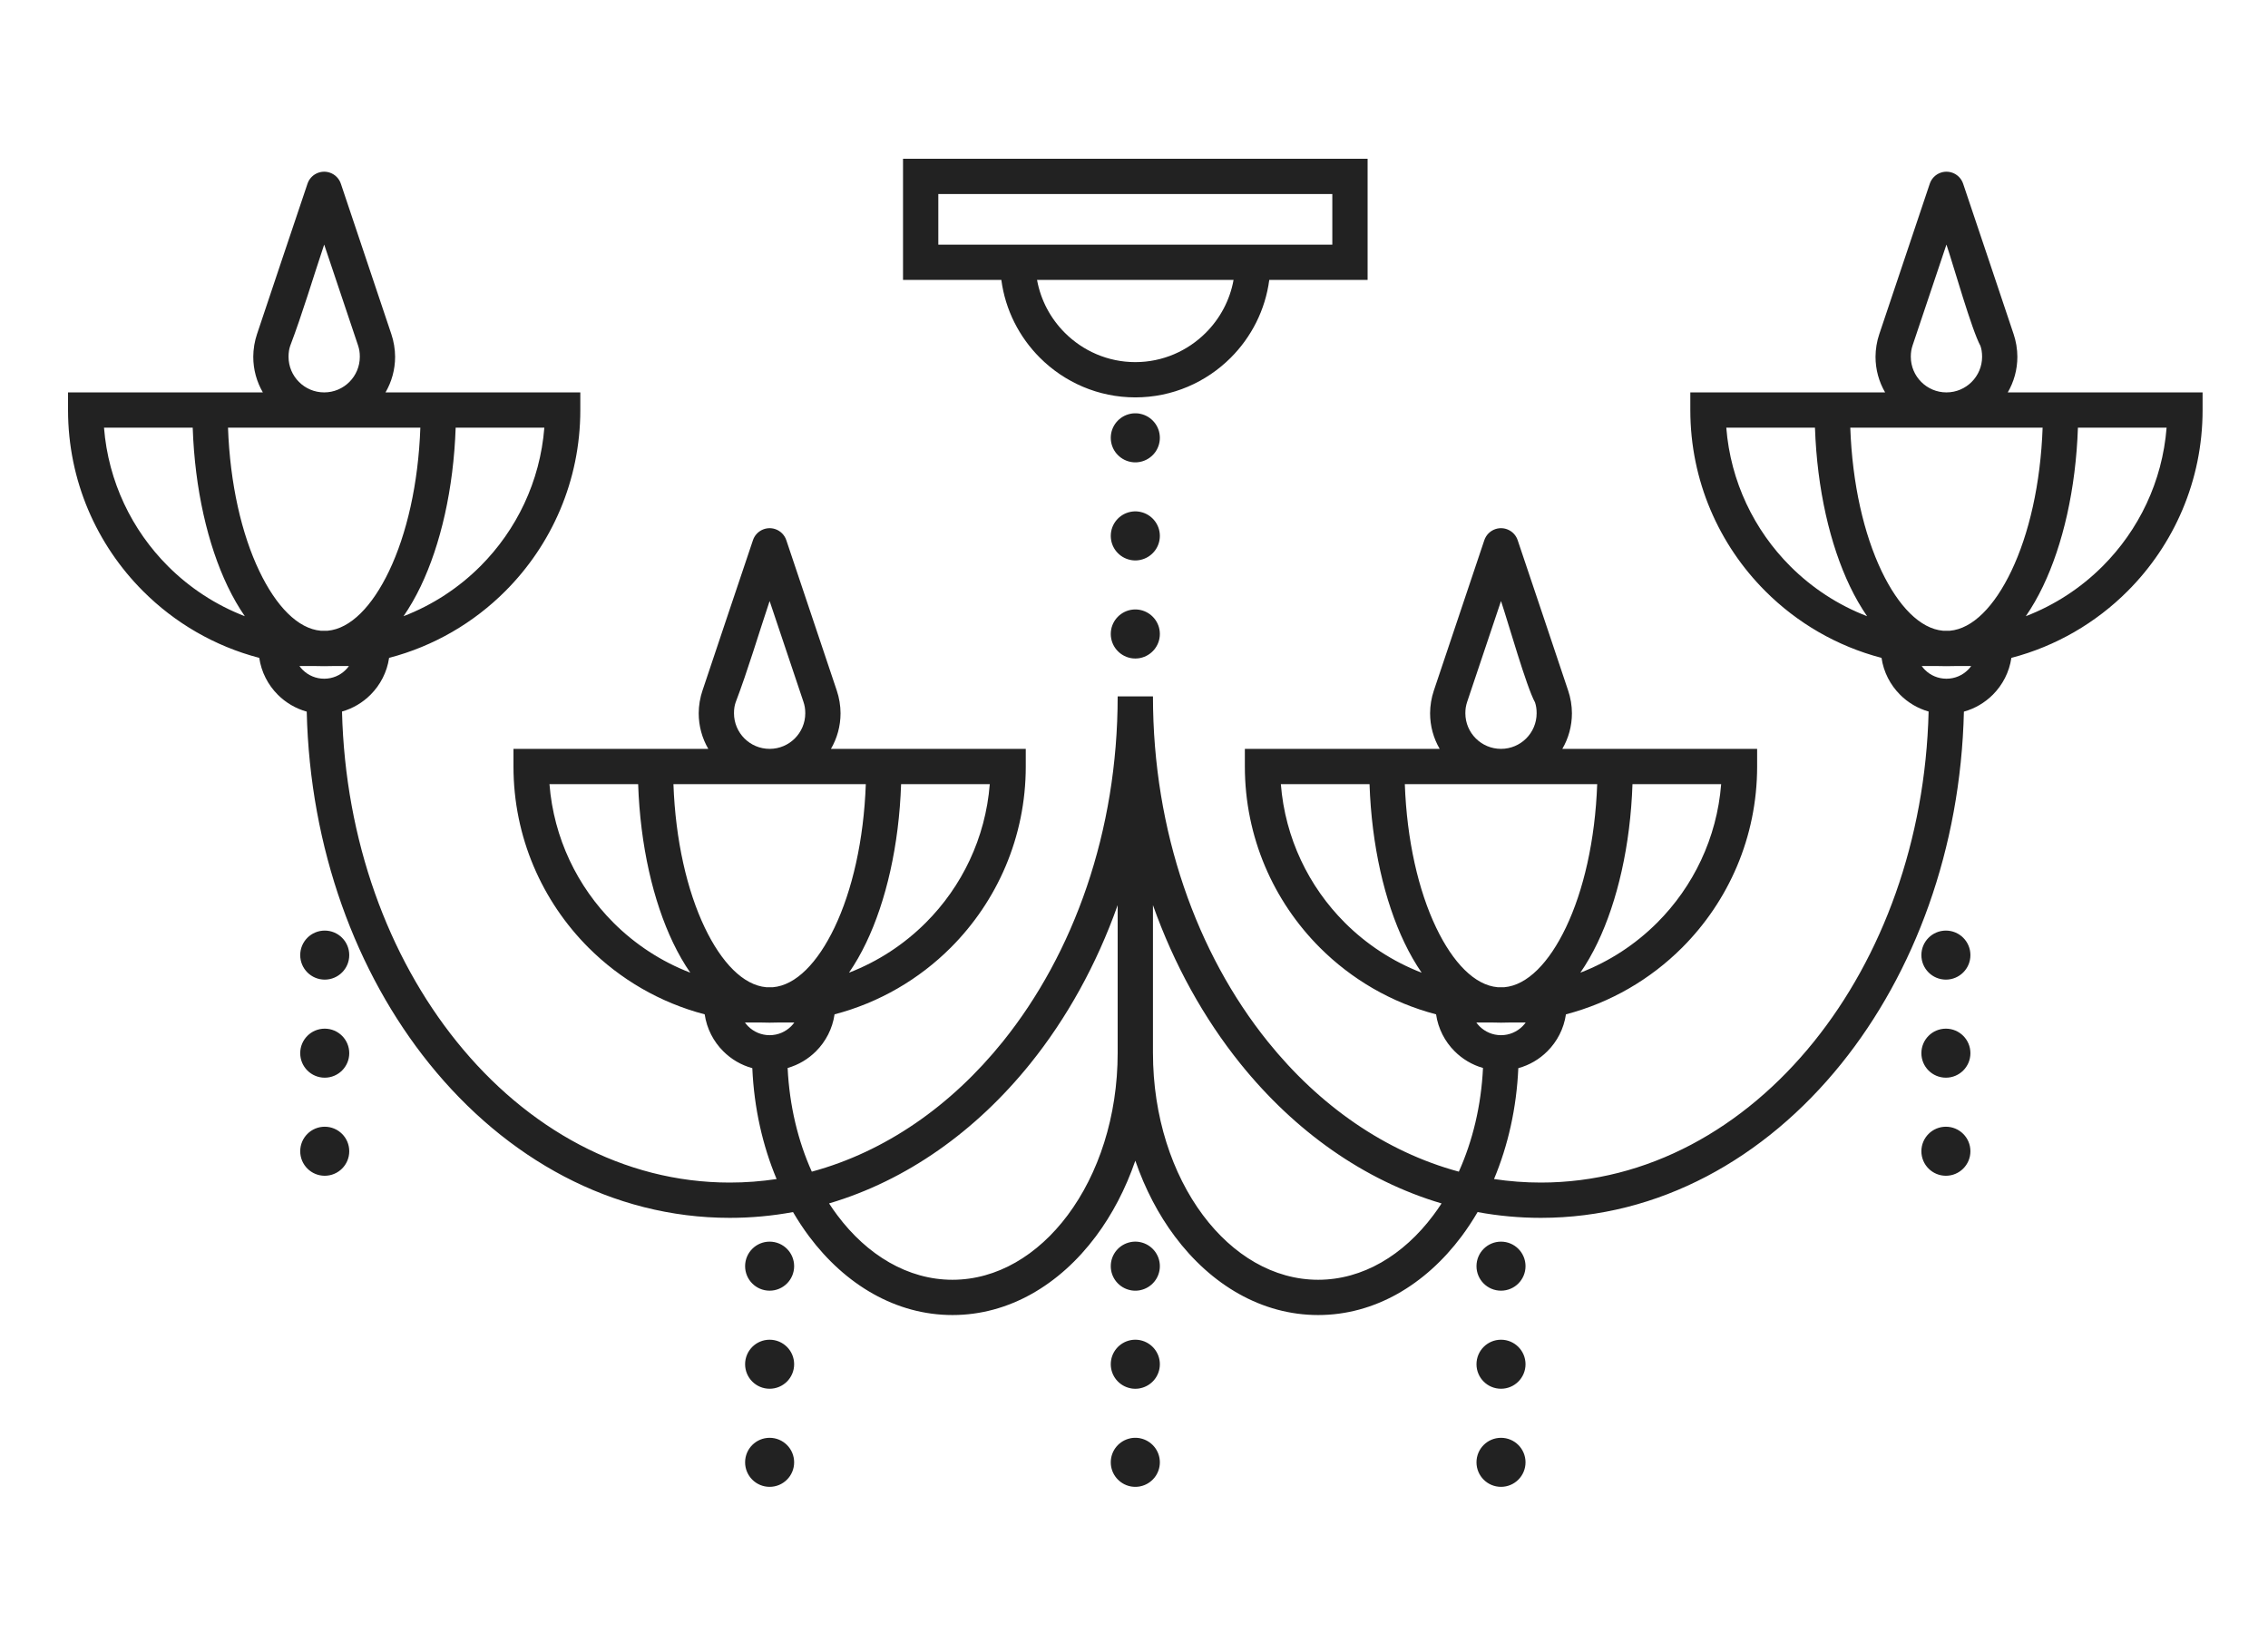 <svg width="100" height="72" viewBox="0 0 100 72" fill="none" xmlns="http://www.w3.org/2000/svg">
<path d="M25.587 18.078C25.587 21.197 24.323 24.02 22.279 26.064C20.884 27.46 19.125 28.492 17.156 29.006C17.065 29.635 16.769 30.199 16.339 30.63L16.336 30.633C15.991 30.978 15.56 31.236 15.08 31.372C15.219 37.059 17.124 42.185 20.136 45.925C23.226 49.765 27.484 52.14 32.176 52.14C32.875 52.14 33.564 52.087 34.242 51.985C33.628 50.52 33.248 48.86 33.171 47.096C32.679 46.962 32.239 46.701 31.889 46.35C31.458 45.92 31.163 45.355 31.071 44.723C29.103 44.209 27.344 43.177 25.948 41.782C23.905 39.738 22.64 36.914 22.64 33.796V33.018H28.124H31.23C30.961 32.556 30.807 32.019 30.807 31.447C30.807 31.284 30.822 31.115 30.85 30.942L30.856 30.913C30.883 30.753 30.922 30.599 30.972 30.453C31.709 28.241 32.457 26.029 33.199 23.818C33.335 23.412 33.774 23.193 34.18 23.328C34.422 23.409 34.598 23.598 34.672 23.824L36.897 30.453C36.949 30.609 36.99 30.772 37.018 30.942C37.046 31.115 37.061 31.284 37.061 31.447C37.061 32.019 36.907 32.556 36.638 33.018H39.744H45.228V33.796C45.228 36.914 43.963 39.738 41.92 41.782C40.524 43.177 38.765 44.209 36.797 44.723C36.706 45.354 36.41 45.92 35.98 46.35C35.636 46.694 35.208 46.951 34.728 47.088C34.808 48.756 35.187 50.312 35.794 51.659C39.038 50.781 41.943 48.75 44.216 45.926C47.345 42.038 49.28 36.657 49.28 30.703H50.836C50.836 36.657 52.771 42.038 55.9 45.926C58.173 48.75 61.078 50.782 64.322 51.659C64.929 50.312 65.308 48.756 65.388 47.088C64.908 46.951 64.48 46.694 64.136 46.35C63.706 45.92 63.41 45.354 63.319 44.723C61.351 44.209 59.592 43.177 58.196 41.782C56.153 39.738 54.888 36.914 54.888 33.796V33.018H60.372H63.478C63.209 32.556 63.055 32.019 63.055 31.447C63.055 31.284 63.07 31.115 63.098 30.942C63.126 30.772 63.167 30.609 63.219 30.453L65.444 23.824C65.518 23.598 65.694 23.409 65.936 23.328C66.342 23.193 66.781 23.412 66.917 23.818C67.659 26.029 68.407 28.241 69.144 30.453C69.194 30.599 69.233 30.753 69.26 30.913L69.266 30.942C69.294 31.115 69.309 31.284 69.309 31.447C69.309 32.019 69.155 32.556 68.886 33.018H71.992H77.475V33.796C77.475 36.914 76.211 39.738 74.168 41.782C72.772 43.177 71.013 44.209 69.045 44.723C68.953 45.355 68.658 45.92 68.227 46.35C67.877 46.701 67.437 46.962 66.945 47.096C66.868 48.86 66.488 50.52 65.874 51.985C66.552 52.087 67.241 52.14 67.94 52.14C72.632 52.14 76.89 49.765 79.98 45.925C82.992 42.185 84.897 37.059 85.036 31.372C84.556 31.236 84.125 30.978 83.78 30.633L83.777 30.63C83.347 30.199 83.051 29.635 82.96 29.006C80.991 28.492 79.232 27.46 77.837 26.064C75.793 24.02 74.529 21.197 74.529 18.078V17.301H80.012H83.118C82.849 16.839 82.695 16.302 82.695 15.73C82.695 15.567 82.71 15.398 82.738 15.225C82.766 15.055 82.807 14.891 82.86 14.735L85.085 8.106C85.158 7.881 85.334 7.692 85.576 7.611C85.982 7.475 86.422 7.694 86.558 8.1C87.3 10.312 88.048 12.523 88.785 14.735C88.834 14.882 88.874 15.036 88.901 15.196L88.906 15.225C88.934 15.398 88.949 15.567 88.949 15.73C88.949 16.302 88.795 16.839 88.526 17.301H91.633H97.116V18.078C97.116 21.197 95.852 24.02 93.808 26.064C92.413 27.46 90.653 28.492 88.685 29.006C88.593 29.635 88.298 30.199 87.868 30.63L87.865 30.633C87.516 30.981 87.079 31.241 86.592 31.376C86.451 37.424 84.413 42.893 81.189 46.897C77.808 51.098 73.124 53.696 67.94 53.696C66.992 53.696 66.06 53.609 65.15 53.441C64.931 53.816 64.695 54.173 64.444 54.51C62.84 56.654 60.605 57.981 58.12 57.981C55.635 57.981 53.4 56.654 51.797 54.51C51.078 53.549 50.487 52.421 50.058 51.175C49.629 52.421 49.038 53.549 48.319 54.51C46.716 56.654 44.481 57.981 41.996 57.981C39.511 57.981 37.276 56.654 35.672 54.51C35.421 54.173 35.185 53.816 34.966 53.441C34.056 53.609 33.124 53.696 32.176 53.696C26.992 53.696 22.308 51.098 18.927 46.897C15.703 42.893 13.665 37.424 13.524 31.376C13.037 31.241 12.6 30.981 12.251 30.633L12.248 30.63C11.818 30.199 11.523 29.635 11.431 29.006C9.462 28.492 7.703 27.46 6.308 26.064C4.264 24.02 3 21.197 3 18.078V17.301H8.483H11.59C11.321 16.839 11.167 16.302 11.167 15.73C11.167 15.567 11.182 15.398 11.21 15.225L11.215 15.196C11.242 15.036 11.282 14.882 11.331 14.735C12.068 12.523 12.816 10.312 13.558 8.1C13.694 7.694 14.134 7.475 14.54 7.611C14.782 7.692 14.958 7.881 15.031 8.106L17.256 14.735C17.309 14.891 17.35 15.055 17.377 15.225C17.406 15.398 17.421 15.567 17.421 15.73C17.421 16.302 17.267 16.839 16.998 17.301H20.104H25.587V18.078ZM49.28 46.42V39.908C48.35 42.53 47.036 44.896 45.425 46.898C43.028 49.875 39.976 52.047 36.555 53.06C36.672 53.239 36.792 53.413 36.918 53.58C38.232 55.338 40.029 56.426 41.996 56.426C43.963 56.426 45.76 55.338 47.074 53.58C48.437 51.757 49.28 49.226 49.28 46.42ZM50.836 39.908V46.42C50.836 49.226 51.679 51.757 53.042 53.58C54.356 55.338 56.153 56.426 58.12 56.426C60.087 56.426 61.884 55.338 63.198 53.58C63.324 53.413 63.444 53.239 63.561 53.06C60.14 52.048 57.088 49.875 54.691 46.898C53.08 44.896 51.766 42.53 50.836 39.908ZM50.275 20.363C50.768 20.263 51.14 19.827 51.14 19.304C51.14 18.781 50.768 18.345 50.275 18.245L50.25 18.24H50.249L50.223 18.235H50.222L50.196 18.231H50.195L50.169 18.228H50.168L50.142 18.226H50.141L50.114 18.224H50.113L50.086 18.223H50.086L50.058 18.223H50.058L50.03 18.223H50.03L50.003 18.224H50.002L49.975 18.226H49.974L49.948 18.228H49.947L49.921 18.231H49.92L49.894 18.235H49.893L49.867 18.24H49.866L49.841 18.245C49.347 18.345 48.976 18.781 48.976 19.304C48.976 19.827 49.348 20.263 49.841 20.363L49.866 20.368H49.867L49.893 20.372H49.894L49.92 20.376H49.921L49.947 20.379H49.948L49.974 20.382H49.975L50.002 20.384H50.003L50.03 20.384H50.03L50.058 20.385H50.058L50.086 20.384H50.086L50.113 20.384H50.114L50.141 20.382H50.142L50.168 20.379H50.169L50.195 20.376H50.196L50.222 20.372H50.223L50.249 20.368H50.25L50.275 20.363ZM50.275 29.012C50.768 28.911 51.14 28.475 51.14 27.952C51.14 27.429 50.768 26.994 50.275 26.893L50.25 26.888H50.249L50.223 26.884H50.222L50.196 26.88H50.195L50.169 26.877H50.168L50.142 26.874H50.141L50.114 26.873H50.113L50.086 26.872H50.086L50.058 26.871H50.058L50.03 26.872H50.03L50.003 26.873H50.002L49.975 26.874H49.974L49.948 26.877H49.947L49.921 26.88H49.92L49.894 26.884H49.893L49.867 26.888H49.866L49.841 26.893C49.347 26.994 48.976 27.43 48.976 27.952C48.976 28.475 49.348 28.911 49.841 29.012L49.866 29.017H49.867L49.893 29.021H49.894L49.92 29.025H49.921L49.947 29.028H49.948L49.974 29.03H49.975L50.002 29.032H50.003L50.03 29.033H50.03L50.058 29.034H50.058L50.086 29.033H50.086L50.113 29.032H50.114L50.141 29.03H50.142L50.168 29.028H50.169L50.195 29.025H50.196L50.222 29.021H50.223L50.249 29.017H50.25L50.275 29.012ZM50.275 24.687C50.768 24.587 51.14 24.151 51.14 23.628C51.14 23.105 50.768 22.669 50.275 22.569L50.25 22.564H50.249L50.223 22.56H50.222L50.196 22.556H50.195L50.169 22.553H50.168L50.142 22.55H50.141L50.114 22.548H50.113L50.086 22.548H50.086L50.058 22.547H50.058L50.03 22.548H50.03L50.003 22.548H50.002L49.975 22.55H49.974L49.948 22.553H49.947L49.921 22.556H49.92L49.894 22.56H49.893L49.867 22.564H49.866L49.841 22.569C49.347 22.669 48.976 23.105 48.976 23.628C48.976 24.151 49.348 24.587 49.841 24.687L49.866 24.692H49.867L49.893 24.697H49.894L49.92 24.7H49.921L49.947 24.704H49.948L49.974 24.706H49.975L50.002 24.708H50.003L50.03 24.709H50.03L50.058 24.709H50.058L50.086 24.709H50.086L50.113 24.708H50.114L50.141 24.706H50.142L50.168 24.704H50.169L50.195 24.7H50.196L50.222 24.697H50.223L50.249 24.692H50.25L50.275 24.687ZM50.275 56.885C50.768 56.785 51.14 56.349 51.14 55.826C51.14 55.303 50.768 54.867 50.275 54.767L50.25 54.762H50.249L50.223 54.757H50.222L50.196 54.754H50.195L50.169 54.75H50.168L50.142 54.748H50.141L50.114 54.746H50.113L50.086 54.745H50.086L50.058 54.745H50.058L50.03 54.745H50.03L50.003 54.746H50.002L49.975 54.748H49.974L49.948 54.75H49.947L49.921 54.754H49.92L49.894 54.757H49.893L49.867 54.762H49.866L49.841 54.767C49.347 54.867 48.976 55.303 48.976 55.826C48.976 56.349 49.348 56.785 49.841 56.885L49.866 56.89H49.867L49.893 56.895H49.894L49.92 56.898H49.921L49.947 56.902H49.948L49.974 56.904H49.975L50.002 56.906H50.003L50.03 56.907H50.03L50.058 56.907H50.058L50.086 56.907H50.086L50.113 56.906H50.114L50.141 56.904H50.142L50.168 56.902H50.169L50.195 56.898H50.196L50.222 56.895H50.223L50.249 56.89H50.25L50.275 56.885ZM50.275 65.534C50.768 65.434 51.14 64.997 51.14 64.475C51.14 63.952 50.768 63.516 50.275 63.416L50.25 63.41H50.249L50.223 63.406H50.222L50.196 63.402H50.195L50.169 63.399H50.168L50.142 63.397H50.141L50.114 63.395H50.113L50.086 63.394H50.086L50.058 63.394H50.058L50.03 63.394H50.03L50.003 63.395H50.002L49.975 63.397H49.974L49.948 63.399H49.947L49.921 63.402H49.92L49.894 63.406H49.893L49.867 63.41H49.866L49.841 63.416C49.347 63.516 48.976 63.952 48.976 64.475C48.976 64.998 49.348 65.433 49.841 65.534L49.866 65.539H49.867L49.893 65.543H49.894L49.92 65.547H49.921L49.947 65.55H49.948L49.974 65.552H49.975L50.002 65.554H50.003L50.03 65.555H50.03L50.058 65.556H50.058L50.086 65.555H50.086L50.113 65.554H50.114L50.141 65.552H50.142L50.168 65.55H50.169L50.195 65.547H50.196L50.222 65.543H50.223L50.249 65.539H50.25L50.275 65.534ZM50.275 61.209C50.768 61.109 51.14 60.673 51.14 60.15C51.14 59.627 50.768 59.192 50.275 59.091L50.25 59.086H50.249L50.223 59.082H50.222L50.196 59.078H50.195L50.169 59.075H50.168L50.142 59.072H50.141L50.114 59.071H50.113L50.086 59.07H50.086L50.058 59.069H50.058L50.03 59.07H50.03L50.003 59.071H50.002L49.975 59.072H49.974L49.948 59.075H49.947L49.921 59.078H49.92L49.894 59.082H49.893L49.867 59.086H49.866L49.841 59.091C49.347 59.192 48.976 59.628 48.976 60.15C48.976 60.673 49.348 61.109 49.841 61.209L49.866 61.214H49.867L49.893 61.219H49.894L49.92 61.223H49.921L49.947 61.226H49.948L49.974 61.228H49.975L50.002 61.23H50.003L50.03 61.231H50.03L50.058 61.231H50.058L50.086 61.231H50.086L50.113 61.23H50.114L50.141 61.228H50.142L50.168 61.226H50.169L50.195 61.223H50.196L50.222 61.219H50.223L50.249 61.214H50.25L50.275 61.209ZM66.182 54.745C65.585 54.745 65.101 55.229 65.101 55.826C65.101 56.423 65.585 56.907 66.182 56.907C66.779 56.907 67.263 56.423 67.263 55.826C67.263 55.229 66.779 54.745 66.182 54.745ZM66.182 63.394C65.585 63.394 65.101 63.877 65.101 64.475C65.101 65.072 65.585 65.556 66.182 65.556C66.779 65.556 67.263 65.072 67.263 64.475C67.263 63.877 66.779 63.394 66.182 63.394ZM66.182 59.069C65.585 59.069 65.101 59.553 65.101 60.15C65.101 60.747 65.585 61.231 66.182 61.231C66.779 61.231 67.263 60.747 67.263 60.15C67.263 59.553 66.779 59.069 66.182 59.069ZM85.798 41.03C85.201 41.03 84.717 41.514 84.717 42.111C84.717 42.708 85.201 43.192 85.798 43.192C86.395 43.192 86.879 42.708 86.879 42.111C86.879 41.514 86.395 41.03 85.798 41.03ZM85.798 49.678C85.201 49.678 84.717 50.162 84.717 50.759C84.717 51.356 85.201 51.84 85.798 51.84C86.395 51.84 86.879 51.356 86.879 50.759C86.879 50.162 86.395 49.678 85.798 49.678ZM85.798 45.354C85.201 45.354 84.717 45.838 84.717 46.435C84.717 47.032 85.201 47.516 85.798 47.516C86.395 47.516 86.879 47.032 86.879 46.435C86.879 45.838 86.395 45.354 85.798 45.354ZM64.69 30.945C64.663 31.025 64.642 31.107 64.629 31.189L64.628 31.192C64.617 31.266 64.61 31.351 64.61 31.447C64.61 31.88 64.786 32.274 65.071 32.558C65.355 32.842 65.748 33.018 66.182 33.018C66.616 33.018 67.009 32.842 67.293 32.558C67.577 32.274 67.753 31.88 67.753 31.447C67.753 31.351 67.747 31.265 67.735 31.191L67.731 31.167C67.72 31.101 67.703 31.035 67.682 30.97C67.298 30.272 66.502 27.454 66.182 26.5L64.69 30.945ZM66.032 43.527H66.331C67.342 43.438 68.299 42.45 69.042 40.898C69.822 39.266 70.334 37.052 70.423 34.574H66.182H61.941C62.03 37.052 62.541 39.266 63.322 40.898C64.065 42.45 65.022 43.438 66.032 43.527ZM67.128 45.251C67.18 45.199 67.227 45.143 67.27 45.083H66.568C66.44 45.087 66.311 45.09 66.182 45.09C66.053 45.09 65.924 45.087 65.796 45.083H65.094C65.136 45.143 65.184 45.199 65.236 45.251C65.478 45.492 65.812 45.642 66.182 45.642C66.551 45.642 66.886 45.492 67.128 45.251ZM61.925 41.566C61.048 39.735 60.477 37.283 60.385 34.574H56.475C56.663 36.953 57.705 39.092 59.296 40.682C60.25 41.636 61.401 42.393 62.683 42.887C62.41 42.491 62.156 42.049 61.925 41.566ZM71.979 34.574C71.887 37.283 71.315 39.735 70.439 41.566C70.208 42.049 69.954 42.491 69.68 42.886C70.963 42.393 72.114 41.636 73.068 40.682C74.658 39.092 75.701 36.953 75.889 34.574H71.979ZM84.33 15.227C84.303 15.308 84.282 15.39 84.269 15.472L84.269 15.475C84.257 15.549 84.251 15.634 84.251 15.73C84.251 16.163 84.427 16.556 84.711 16.84C84.995 17.125 85.388 17.301 85.822 17.301C86.256 17.301 86.649 17.125 86.933 16.84C87.218 16.556 87.394 16.163 87.394 15.73C87.394 15.634 87.387 15.548 87.375 15.474L87.372 15.45C87.36 15.384 87.344 15.318 87.322 15.252C86.938 14.554 86.142 11.737 85.822 10.783L84.33 15.227ZM85.673 27.81H85.972C86.982 27.721 87.939 26.733 88.682 25.18C89.463 23.549 89.974 21.334 90.063 18.856H85.822H81.582C81.67 21.334 82.182 23.548 82.962 25.18C83.705 26.732 84.662 27.721 85.673 27.81ZM86.771 29.534C86.823 29.482 86.87 29.426 86.913 29.366H86.208C86.08 29.37 85.951 29.372 85.822 29.372C85.693 29.372 85.564 29.37 85.436 29.366H84.732C84.774 29.426 84.822 29.482 84.874 29.534L84.876 29.536C85.116 29.776 85.451 29.925 85.822 29.925C86.194 29.925 86.528 29.776 86.768 29.536L86.771 29.534ZM81.565 25.849C80.689 24.017 80.118 21.566 80.025 18.856H76.115C76.303 21.236 77.346 23.374 78.936 24.965C79.89 25.919 81.041 26.676 82.324 27.169C82.05 26.773 81.796 26.332 81.565 25.849ZM91.619 18.856C91.527 21.566 90.956 24.018 90.08 25.849C89.848 26.332 89.595 26.774 89.321 27.169C90.603 26.675 91.754 25.919 92.708 24.965C94.299 23.374 95.342 21.236 95.529 18.856H91.619ZM33.934 54.745C34.531 54.745 35.015 55.229 35.015 55.826C35.015 56.423 34.531 56.907 33.934 56.907C33.337 56.907 32.853 56.423 32.853 55.826C32.853 55.229 33.337 54.745 33.934 54.745ZM33.934 63.394C34.531 63.394 35.015 63.877 35.015 64.475C35.015 65.072 34.531 65.556 33.934 65.556C33.337 65.556 32.853 65.072 32.853 64.475C32.853 63.877 33.337 63.394 33.934 63.394ZM33.934 59.069C34.531 59.069 35.015 59.553 35.015 60.15C35.015 60.747 34.531 61.231 33.934 61.231C33.337 61.231 32.853 60.747 32.853 60.15C32.853 59.553 33.337 59.069 33.934 59.069ZM14.318 41.03C14.915 41.03 15.399 41.514 15.399 42.111C15.399 42.708 14.915 43.192 14.318 43.192C13.721 43.192 13.237 42.708 13.237 42.111C13.237 41.514 13.721 41.03 14.318 41.03ZM14.318 49.678C14.915 49.678 15.399 50.162 15.399 50.759C15.399 51.356 14.915 51.84 14.318 51.84C13.721 51.84 13.237 51.356 13.237 50.759C13.237 50.162 13.721 49.678 14.318 49.678ZM14.318 45.354C14.915 45.354 15.399 45.838 15.399 46.435C15.399 47.032 14.915 47.516 14.318 47.516C13.721 47.516 13.237 47.032 13.237 46.435C13.237 45.838 13.721 45.354 14.318 45.354ZM55.964 12.341C55.789 13.671 55.172 14.866 54.266 15.772C53.187 16.851 51.697 17.521 50.058 17.521C48.419 17.521 46.929 16.851 45.85 15.772C44.944 14.866 44.326 13.671 44.151 12.341H39.816V7H40.594H60.3V12.341H55.964ZM53.166 14.672C53.789 14.049 54.228 13.241 54.39 12.341H45.725C45.888 13.241 46.326 14.049 46.949 14.672C47.747 15.47 48.848 15.966 50.058 15.966C51.268 15.966 52.368 15.47 53.166 14.672ZM58.744 8.556H41.372V10.786H44.1H56.015H58.744V8.556ZM35.487 31.189C35.474 31.107 35.453 31.025 35.426 30.945L33.934 26.5C33.446 27.955 32.976 29.55 32.435 30.97C32.413 31.035 32.396 31.101 32.385 31.167L32.381 31.191C32.369 31.265 32.363 31.351 32.363 31.447C32.363 31.88 32.539 32.274 32.823 32.558C33.107 32.842 33.5 33.018 33.934 33.018C34.368 33.018 34.761 32.842 35.045 32.558C35.33 32.274 35.506 31.88 35.506 31.447C35.506 31.351 35.499 31.266 35.487 31.192V31.189ZM32.846 45.083C32.889 45.143 32.936 45.199 32.988 45.251C33.23 45.492 33.565 45.642 33.934 45.642C34.304 45.642 34.638 45.492 34.88 45.251C34.932 45.199 34.98 45.143 35.022 45.083H34.32C34.192 45.087 34.063 45.09 33.934 45.09C33.805 45.09 33.676 45.087 33.548 45.083H32.846ZM33.785 43.527H34.084C35.094 43.438 36.051 42.45 36.794 40.898C37.575 39.266 38.086 37.052 38.175 34.574H33.934H29.693C29.782 37.052 30.294 39.266 31.074 40.898C31.817 42.45 32.774 43.438 33.785 43.527ZM39.731 34.574C39.639 37.283 39.068 39.735 38.191 41.566C37.96 42.049 37.706 42.491 37.433 42.887C38.715 42.393 39.866 41.636 40.82 40.682C42.411 39.092 43.453 36.953 43.641 34.574H39.731ZM30.436 42.886C30.162 42.491 29.908 42.049 29.677 41.566C28.801 39.735 28.229 37.283 28.137 34.574H24.227C24.415 36.953 25.458 39.092 27.048 40.682C28.002 41.636 29.153 42.393 30.436 42.886ZM15.847 15.472C15.834 15.39 15.813 15.308 15.786 15.227L14.294 10.783C13.805 12.238 13.335 13.832 12.794 15.252C12.772 15.318 12.756 15.384 12.744 15.45L12.741 15.474C12.729 15.548 12.722 15.634 12.722 15.73C12.722 16.163 12.898 16.556 13.183 16.84C13.467 17.125 13.86 17.301 14.294 17.301C14.728 17.301 15.121 17.125 15.405 16.84C15.689 16.556 15.865 16.163 15.865 15.73C15.865 15.634 15.859 15.549 15.847 15.475V15.472ZM14.68 29.366C14.552 29.37 14.423 29.372 14.294 29.372C14.165 29.372 14.036 29.37 13.908 29.366H13.203C13.246 29.426 13.293 29.482 13.345 29.534L13.348 29.536C13.588 29.776 13.922 29.925 14.294 29.925C14.665 29.925 15 29.776 15.24 29.536L15.242 29.534C15.294 29.482 15.342 29.426 15.384 29.366H14.68ZM14.144 27.81H14.443C15.454 27.721 16.411 26.732 17.154 25.18C17.934 23.548 18.446 21.334 18.534 18.856H14.294H10.053C10.142 21.334 10.653 23.549 11.434 25.18C12.177 26.733 13.134 27.721 14.144 27.81ZM20.091 18.856C19.998 21.566 19.427 24.017 18.551 25.849C18.32 26.332 18.066 26.773 17.792 27.169C19.074 26.676 20.226 25.919 21.18 24.965C22.77 23.374 23.813 21.236 24.001 18.856H20.091ZM10.795 27.169C10.521 26.774 10.268 26.332 10.036 25.849C9.16 24.018 8.589 21.566 8.497 18.856H4.586C4.774 21.236 5.817 23.374 7.408 24.965C8.362 25.919 9.513 26.675 10.795 27.169Z" fill="#222222"/>
</svg>
